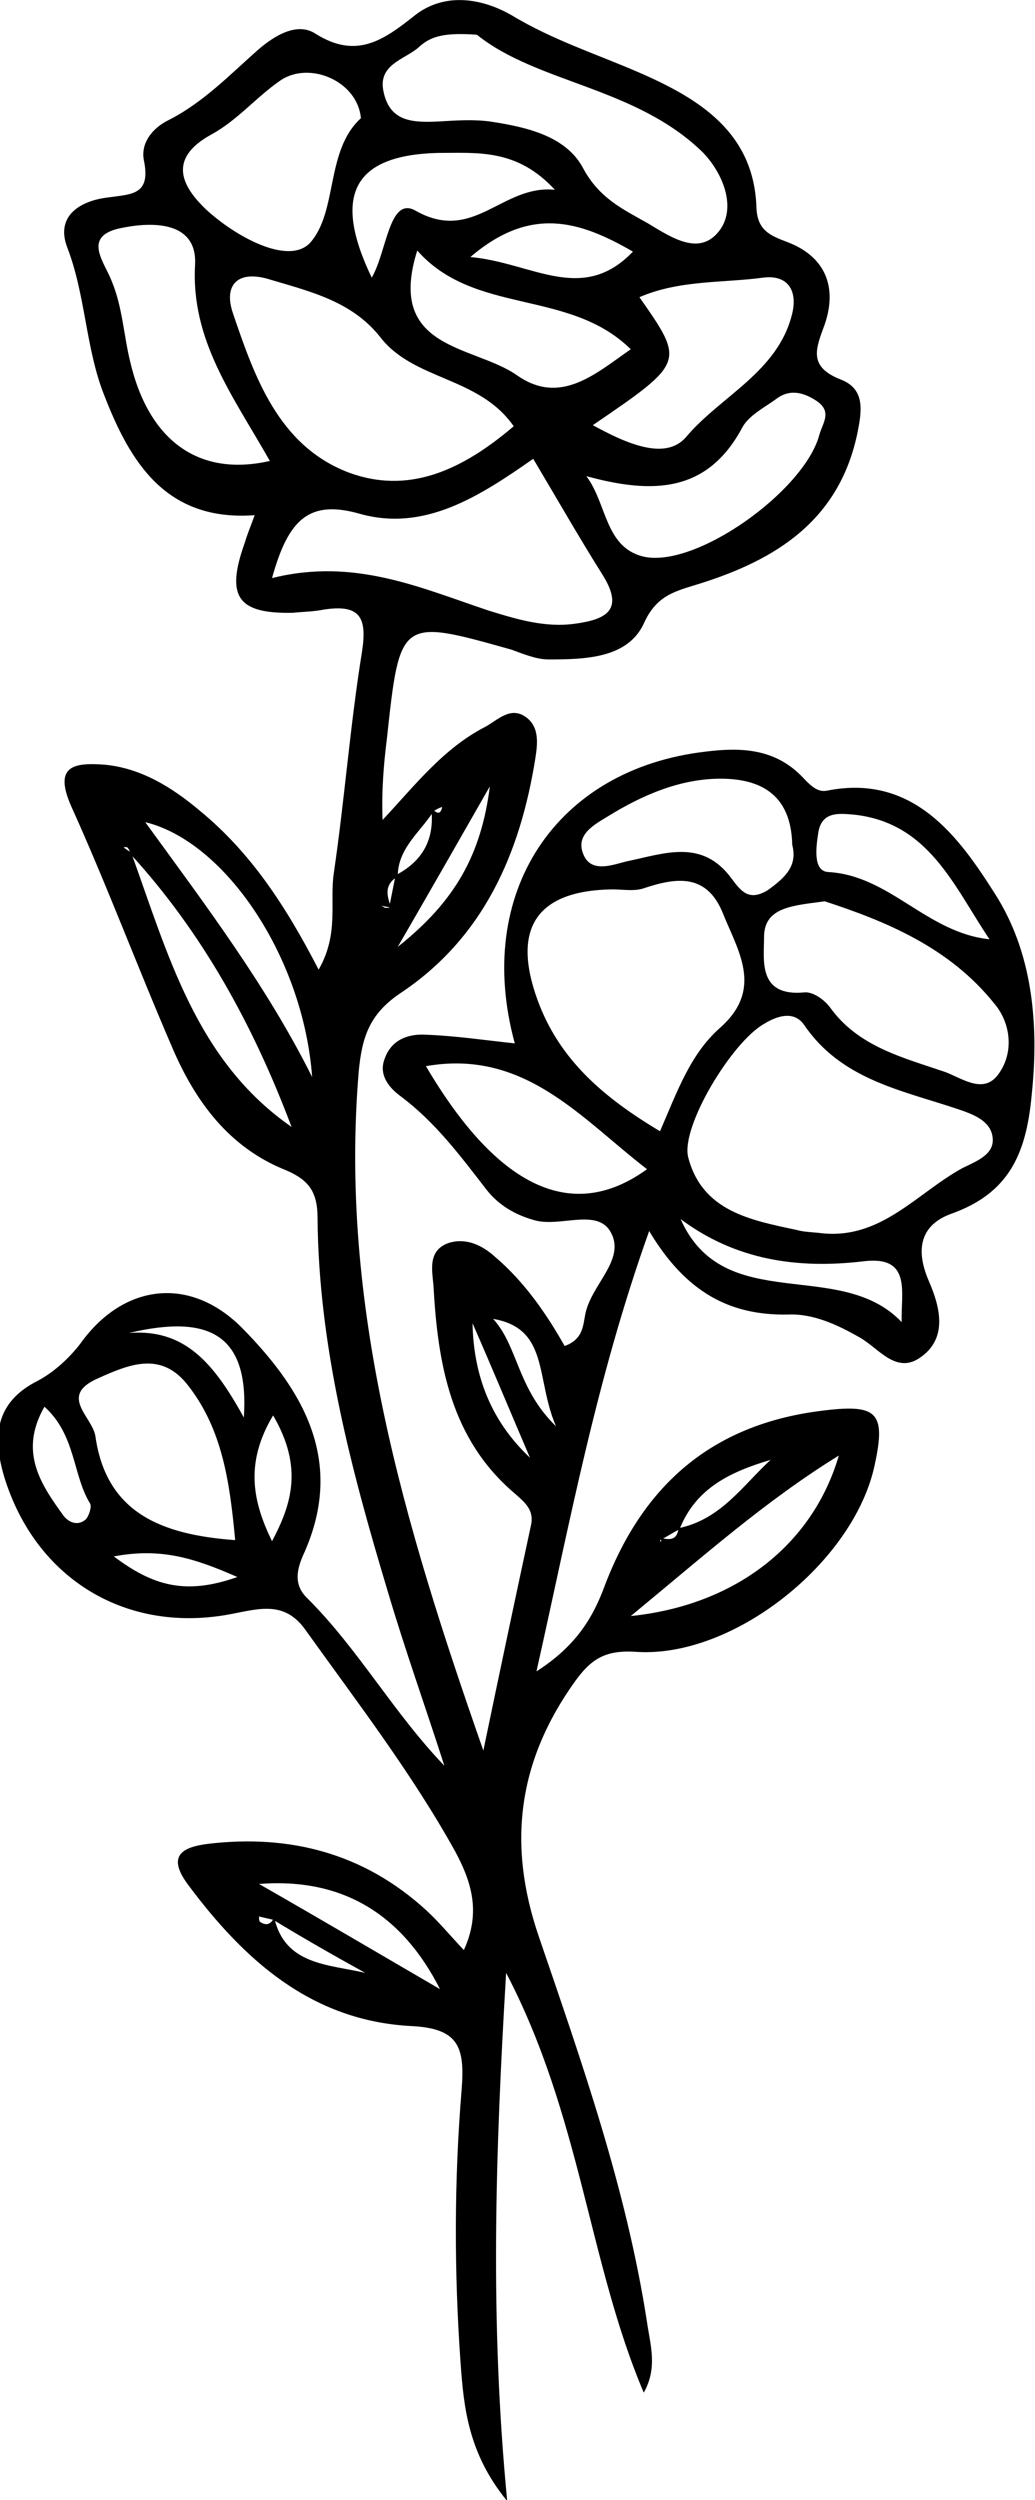<?xml version="1.0" encoding="utf-8"?>
<!-- Generator: Adobe Illustrator 25.3.0, SVG Export Plug-In . SVG Version: 6.00 Build 0)  -->
<svg version="1.1" id="Layer_1" xmlns="http://www.w3.org/2000/svg" xmlns:xlink="http://www.w3.org/1999/xlink" x="0px" y="0px"
	 viewBox="0 0 95.5 230.5" style="enable-background:new 0 0 95.5 230.5;" xml:space="preserve">
<path d="M59.9,113.5c-4.9,13.7-7.3,26.8-10.4,40.6c3.6-2.3,5.2-4.9,6.3-7.9c3.5-9.2,9.8-14.8,19.8-16.1c5.3-0.7,6.2,0,5.1,5
	c-1.9,8.9-13,17.8-22,17.2c-2.9-0.2-4.2,0.7-5.7,2.8c-5.2,7.3-6.2,14.9-3.3,23.4c4,11.7,8.1,23.3,10,35.6c0.3,2.1,1,4.2-0.3,6.5
	c-5.1-12-5.8-25.5-12.7-38.7c-1,16.8-1.5,32.1,0.1,48.7c-3.6-4.4-4-8.6-4.3-12.7c-0.6-8.4-0.6-16.9,0.1-25.3
	c0.3-3.9-0.3-5.6-4.7-5.8c-9.2-0.5-15.4-6.1-20.6-13.1c-1.9-2.6-0.5-3.4,1.9-3.7c7.6-0.9,14.4,0.9,20.1,6.1c1.1,1,2.1,2.2,3.5,3.7
	c1.6-3.5,0.7-6.3-0.8-9.1c-4-7.2-9-13.7-13.8-20.4c-1.9-2.7-4.2-2-6.8-1.5c-9.7,1.9-18.1-3.2-21-12.6c-1.1-3.7-0.9-6.9,3.1-8.9
	c1.5-0.8,2.9-2.1,3.9-3.4c4-5.6,10.2-6.3,15-1.4c5.6,5.7,9.4,12.2,5.7,20.6c-0.7,1.5-1.1,3,0.3,4.3c4.7,4.7,7.9,10.5,12.6,15.4
	c-1.7-5.3-3.6-10.6-5.2-16c-3.4-11.3-6.4-22.6-6.5-34.5c0-2.4-0.8-3.5-2.9-4.4c-5.3-2.1-8.4-6.4-10.5-11.3c-3.2-7.4-6-14.9-9.3-22.2
	c-1.7-3.8,0.2-4.1,3-3.9c3.4,0.3,6.3,2.1,8.9,4.3c4.6,3.8,7.8,8.6,10.9,14.6c1.9-3.3,1-6.2,1.4-8.9c1-6.8,1.5-13.6,2.6-20.4
	c0.5-3.2-0.2-4.4-3.5-3.9c-1,0.2-1.9,0.2-2.9,0.3c-5.1,0.1-6.2-1.5-4.4-6.5c0.2-0.7,0.5-1.4,0.9-2.5C15.3,48.1,12,42.6,9.6,36.4
	c-1.7-4.3-1.7-9.2-3.4-13.6c-1.1-2.9,1.2-4.3,3.8-4.6c2.1-0.3,3.9-0.2,3.3-3.3c-0.4-1.7,0.8-3.1,2.2-3.8c3.2-1.6,5.7-4.2,8.3-6.5
	c1.5-1.3,3.6-2.6,5.3-1.5c3.8,2.4,6.3,0.6,9.2-1.7c2.7-2.1,6.1-1.6,8.9,0C51,3.7,55.1,5,59,6.7c5.5,2.4,10.6,5.5,10.8,12.5
	c0.1,2,1.2,2.5,2.8,3.1c3.5,1.3,4.7,4.1,3.5,7.6c-0.8,2.2-1.6,3.9,1.5,5.1c2.3,0.9,1.9,3,1.5,5c-1.7,8-7.5,11.6-14.5,13.8
	c-2.2,0.7-4,1-5.2,3.7c-1.5,3.2-5.4,3.3-8.8,3.3c-1.1,0-2.3-0.5-3.4-0.9c-10.3-2.9-10.3-2.9-11.5,8.2c-0.3,2.4-0.5,4.8-0.4,7.5
	c3-3.2,5.6-6.6,9.5-8.6c1.1-0.6,2.3-1.9,3.7-0.9c1.3,0.9,1.1,2.5,0.9,3.8c-1.4,8.8-4.8,16.6-12.5,21.7c-2.8,1.9-3.5,4-3.8,7.2
	c-1.8,21.5,4.1,41.5,11.5,62.6c1.6-7.7,3-14.3,4.4-20.8c0.3-1.4-0.6-2.1-1.5-2.9c-5.9-5-7.1-11.9-7.5-19.1c-0.1-1.4-0.6-3.3,1.4-4
	c1.6-0.5,3.1,0.2,4.3,1.3c2.7,2.3,4.7,5.2,6.4,8.2c1.7-0.6,1.7-1.9,1.9-2.9c0.5-2.7,3.7-5,2.4-7.5c-1.2-2.4-4.7-0.5-7.1-1.2
	c-1.8-0.5-3.3-1.4-4.4-2.8c-2.4-3.1-4.7-6.2-7.9-8.6c-1.1-0.8-2.1-2-1.5-3.5c0.6-1.7,2.1-2.3,3.8-2.2c2.7,0.1,5.4,0.5,8.2,0.8
	c-3.8-13.9,3.8-25.3,17.6-26.9c3.2-0.4,6.3-0.3,8.8,2.2c0.7,0.7,1.4,1.6,2.4,1.4c8-1.6,12.2,4.3,15.5,9.5c3.4,5.3,4.1,11.8,3.4,18.5
	c-0.5,5.5-2.1,9.1-7.4,11c-2.8,1-3.4,3.2-2.1,6.2c1,2.3,1.8,5.2-0.7,7c-2.3,1.7-3.9-0.8-5.7-1.8c-2.1-1.2-4.3-2.2-6.6-2.1
	C67.4,121.3,63.3,119.2,59.9,113.5z M61,141.8c0.8,0.2,1.5,0.2,1.6-0.9c3.9-0.8,5.9-3.9,8.5-6.3c-3.7,1.1-6.9,2.6-8.4,6.4
	c-0.6,0.3-1.2,0.7-1.8,1c0,0.1,0.1,0.1,0.1,0.2C61,142,61,141.9,61,141.8z M35.9,83.7c0.2-1,0.4-2,0.6-3c2.5-1.3,3.6-3.3,3.3-6.1
	c0.3,0.1,0.8,0.8,1-0.2c-0.3,0.1-0.5,0.2-0.8,0.4c-1.2,1.9-3.3,3.4-3.3,6c-1.3,0.8-1,1.8-0.6,2.9c-0.3-0.1-0.6-0.1-0.9-0.2
	c0.1,0.1,0.2,0.1,0.3,0.2C35.6,83.7,35.8,83.7,35.9,83.7z M25.2,177c-0.4-0.1-0.9-0.2-1.3-0.3c0,0.2,0,0.4,0.1,0.5
	c0.6,0.4,1,0.2,1.3-0.4c1,4.4,5,4.3,8.4,5.1C30.8,180.3,28,178.7,25.2,177z M45.5,121.6l0.1-0.3L45.5,121.6c2.3,2.5,2.2,6.4,5.8,9.9
	C49.4,127.1,50.7,122.5,45.5,121.6z M12,78.7c0-0.2-0.1-0.4-0.2-0.5c0-0.1-0.2-0.1-0.4-0.1c0.2,0.2,0.4,0.3,0.7,0.5
	c3.4,9.4,6,19.2,14.8,25.3C23.4,94.6,18.7,86,12,78.7z M75.8,113.7c5.5,0.6,8.8-3.7,13-6c1.2-0.6,2.9-1.2,2.8-2.7
	c-0.1-1.7-1.9-2.3-3.4-2.8c-5.1-1.7-10.6-2.7-14-7.7c-0.9-1.3-2.4-0.9-3.7-0.1c-3,1.7-7.7,9.5-7,12.3c1.3,5,5.8,5.8,10,6.7
	C74.2,113.6,75,113.6,75.8,113.7z M60.9,104.3c1.6-3.7,2.8-7.1,5.5-9.5c4.1-3.6,1.7-7.1,0.3-10.6c-1.5-3.7-4.3-3.3-7.3-2.3
	c-0.9,0.3-1.9,0.1-2.9,0.1c-7,0.1-9.3,3.6-6.9,10.2C51.6,97.7,55.7,101.2,60.9,104.3z M47.4,39.3c-3.2-4.6-9.2-4.2-12.3-8.2
	c-2.6-3.3-6.4-4.2-10.1-5.3c-3.1-1-4.4,0.5-3.5,3.1c2,5.9,4.2,12.1,10.5,14.6C37.7,45.7,42.7,43.3,47.4,39.3z M44,3.2
	c-2.9-0.2-4.2,0.1-5.3,1.1c-1.3,1.2-3.9,1.6-3.3,4.2c0.6,2.8,2.8,2.8,5.1,2.7c1.6-0.1,3.2-0.2,4.7,0c3.3,0.5,7,1.3,8.6,4.3
	c1.5,2.8,3.7,3.8,6,5.1c2.3,1.4,4.9,3.1,6.7,0.5c1.4-2.1,0.2-5.1-1.6-7C58.7,8,49.6,7.7,44,3.2z M25.1,53.3c7.6-1.9,13.7,0.9,20,3
	c2.6,0.8,5.2,1.6,8,1.2c2.9-0.4,4.5-1.3,2.5-4.5c-2.2-3.5-4.2-7-6.4-10.7c-5,3.5-10,6.7-15.9,5.1C28.5,46,26.6,47.9,25.1,53.3z
	 M76.1,83.1c-2.9,0.4-5.6,0.5-5.6,3.3c0,2.1-0.6,5.5,3.7,5.1c0.8-0.1,1.9,0.7,2.4,1.4c2.6,3.6,6.7,4.6,10.5,5.9
	c1.5,0.5,3.5,2.1,4.9,0.4c1.6-2,1.3-4.8-0.2-6.6C87.6,87.3,81.6,84.9,76.1,83.1z M24.9,42.5c-3.4-6-7.3-11.1-6.9-18.1
	c0.2-3.9-3.7-4-6.7-3.4c-3.8,0.7-1.7,3.1-1,4.9c1,2.4,1.1,4.9,1.7,7.4C13.7,40.6,18.3,44,24.9,42.5z M33.3,10.9
	c-0.3-3.4-4.7-5.3-7.4-3.5c-2.2,1.5-4,3.7-6.4,5c-4,2.2-2.8,4.7-0.5,6.9c2.7,2.5,7.6,5.2,9.6,3.1C31.2,19.5,30,13.9,33.3,10.9z
	 M21.7,142c-0.5-5.4-1.2-10.2-4.3-14.2c-2.5-3.3-5.5-2-8.4-0.7c-3.6,1.6-0.5,3.5-0.2,5.3C9.8,139.5,14.9,141.5,21.7,142z M54.7,39.2
	c3.1,1.7,6.7,3.3,8.6,1.1c3.2-3.8,8.5-6,9.8-11.4c0.5-2.1-0.4-3.6-2.7-3.3c-3.7,0.5-7.7,0.2-11.4,1.8C63.2,33.4,63.2,33.4,54.7,39.2
	z M54.1,43.9c1.9,2.5,1.7,6.5,5.2,7.4c4.8,1.2,14.9-6,16.3-11.2c0.3-1.1,1.2-2.1-0.2-3.1c-1.2-0.8-2.5-1.2-3.8-0.2
	c-1.1,0.8-2.5,1.5-3.1,2.6C65.3,45.4,60.3,45.6,54.1,43.9z M73.1,77.9c-0.1-4.8-3.1-6.2-7-6.1c-3.5,0.1-6.8,1.5-9.9,3.4
	c-1.3,0.8-3.1,1.7-2.4,3.5c0.7,1.9,2.8,1,4.1,0.7c3.4-0.7,6.9-2.1,9.6,1.6c0.9,1.2,1.6,2.1,3.3,1.1C72.5,80.9,73.6,79.8,73.1,77.9z
	 M39.3,98.3c6.6,11.2,13.5,14.5,20.4,9.5C53.6,103.1,48.4,96.7,39.3,98.3z M38.5,23.1c-2.9,9.2,5.2,8.7,9.2,11.5
	c4,2.8,7.2-0.1,10.5-2.4C52.5,26.6,43.8,29.1,38.5,23.1z M34.3,25.6c1.4-2.4,1.6-7.5,4-6.2c5.4,3.1,8-2.4,12.9-1.9
	c-3.5-3.8-7.1-3.4-10.8-3.4C32.7,14.3,30.6,17.9,34.3,25.6z M91.3,86.6c-3.3-4.9-5.6-10.8-12.6-11.5c-1.3-0.1-2.9-0.3-3.2,1.7
	c-0.2,1.3-0.5,3.5,0.9,3.6C82.1,80.7,85.5,86,91.3,86.6z M28.8,99.3C28,88.3,20.8,77.6,13.4,75.8C19,83.5,24.6,90.9,28.8,99.3z
	 M58.2,149c9.7-1,16.8-6.6,19.2-14.8C70.6,138.4,65,143.4,58.2,149z M83.2,121.9c-0.1-2.7,1-6.2-3.6-5.6c-6,0.7-11.7-0.1-16.8-3.9
	C66.8,121.4,77.5,115.9,83.2,121.9z M40.6,183.4c-3.5-6.9-9-10.3-16.7-9.7C29.5,176.9,35.1,180.2,40.6,183.4z M43.4,23.7
	c5.7,0.5,10.3,4.4,15-0.5C53.4,20.3,48.9,19,43.4,23.7z M4.1,129.7c-2.4,4.2-0.3,7.2,1.8,10.1c0.5,0.6,1.3,0.9,2,0.3
	c0.3-0.3,0.6-1.2,0.4-1.5C6.7,136,7,132.3,4.1,129.7z M25.2,130.5c-2.7,4.5-1.8,8.1-0.1,11.6C26.9,138.7,28,135.3,25.2,130.5z
	 M45.2,72.5c-2.8,4.9-5.6,9.8-8.5,14.8C42,83.1,44.4,78.8,45.2,72.5z M22.5,130.7c0.5-7.5-3-9.6-10.6-7.8
	C17,122.5,19.7,125.6,22.5,130.7z M43.6,122c0.1,5,1.8,9.1,5.3,12.4C47.1,130.2,45.4,126.1,43.6,122z M21.9,145.4
	c-4.1-1.8-7.1-2.7-11.4-1.9C14.1,146.2,17.1,147.1,21.9,145.4z"/>
</svg>
